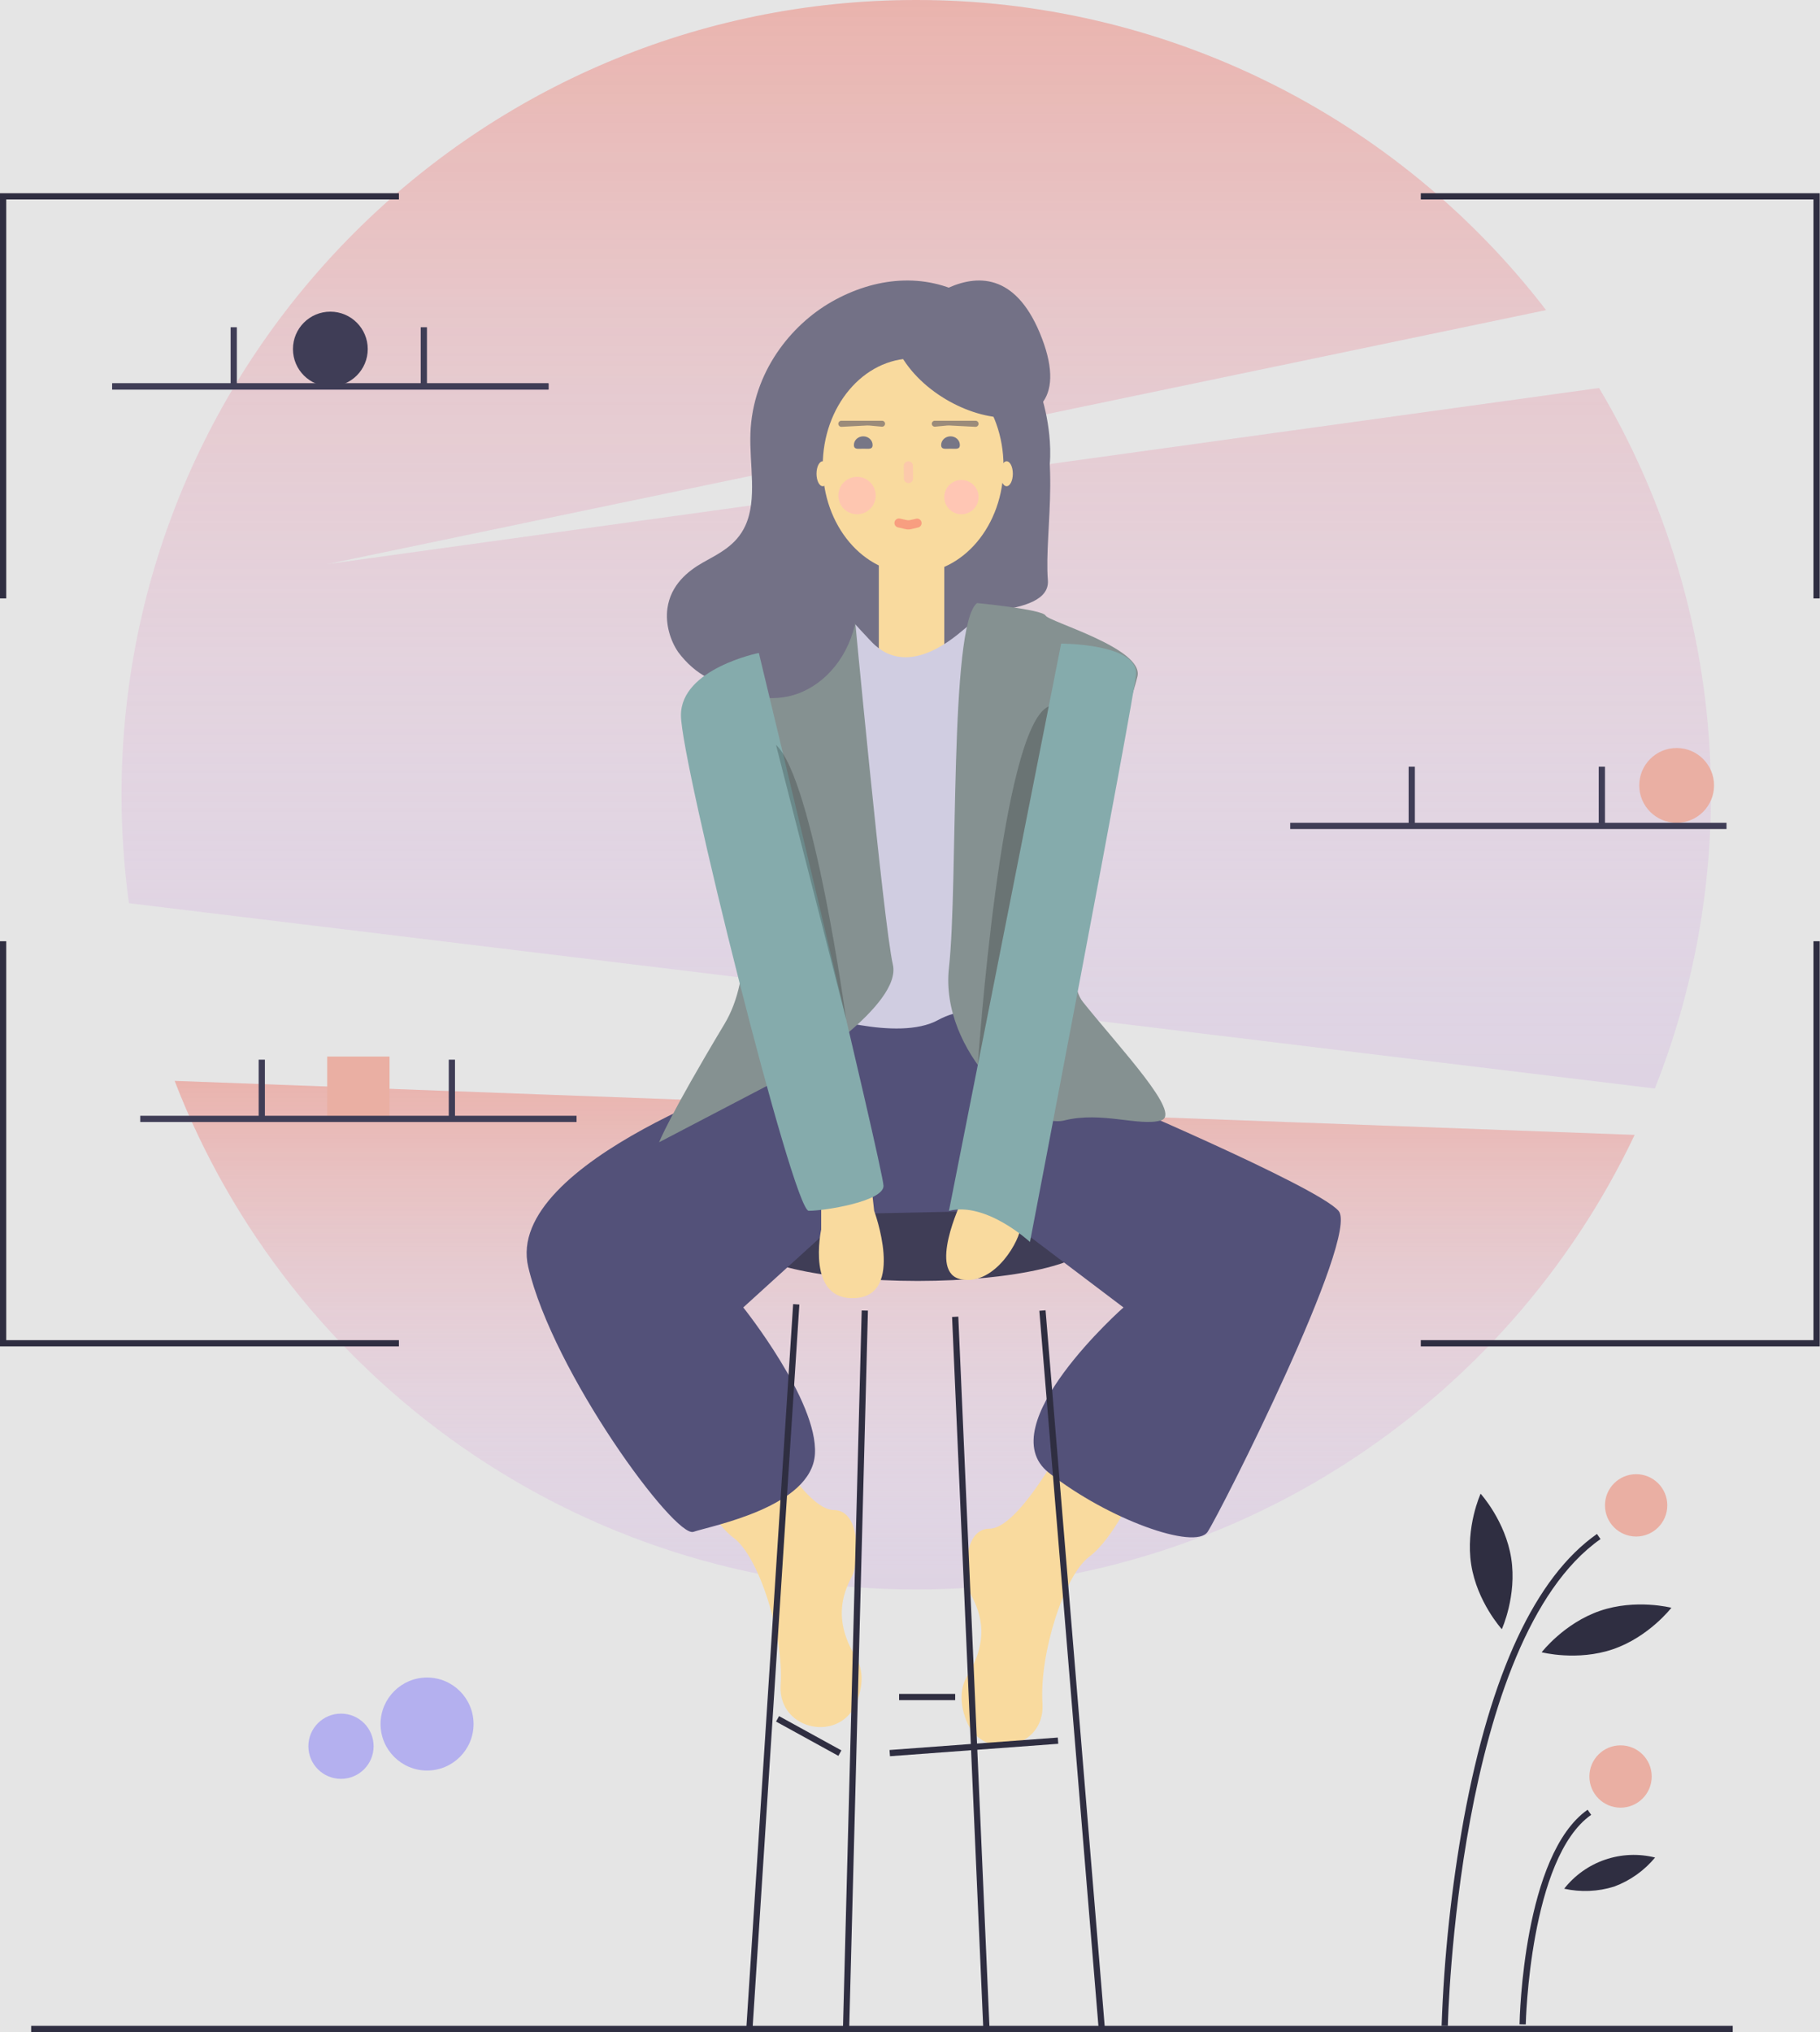 <svg width="584" height="652" viewBox="0 0 584 652" fill="none" xmlns="http://www.w3.org/2000/svg">
<rect width="584" height="652" fill="#E5E5E5"/>
<g clip-path="url(#clip0)">
<path opacity="0.4" d="M137.032 568.084C145.272 568.084 151.952 561.404 151.952 553.164C151.952 544.924 145.272 538.244 137.032 538.244C128.792 538.244 122.112 544.924 122.112 553.164C122.112 561.404 128.792 568.084 137.032 568.084Z" fill="#6C63FF"/>
<path opacity="0.4" d="M109.419 570.756C115.199 570.756 119.885 566.07 119.885 560.29C119.885 554.509 115.199 549.824 109.419 549.824C103.638 549.824 98.952 554.509 98.952 560.29C98.952 566.07 103.638 570.756 109.419 570.756Z" fill="#6C63FF"/>
<path d="M531.002 349.261C545.416 312.924 551.297 273.763 548.194 234.795C545.09 195.827 533.084 158.091 513.1 124.494L105 181L496.09 99.494C472.296 68.517 441.693 43.431 406.649 26.178C371.605 8.925 333.061 -0.032 294 2.18525e-06C153.167 2.18525e-06 39 114.167 39 255C39.003 266.639 39.796 278.265 41.373 289.797L531.002 349.261Z" fill="#C89BDE" fill-opacity="0.24"/>
<path d="M531.002 349.261C545.416 312.924 551.297 273.763 548.194 234.795C545.09 195.827 533.084 158.091 513.1 124.494L105 181L496.09 99.494C472.296 68.517 441.693 43.431 406.649 26.178C371.605 8.925 333.061 -0.032 294 2.18525e-06C153.167 2.18525e-06 39 114.167 39 255C39.003 266.639 39.796 278.265 41.373 289.797L531.002 349.261Z" fill="url(#paint0_linear)"/>
<path d="M56.044 346.81C92.903 442.274 185.536 510 294 510C395.778 510 483.617 450.366 524.514 364.139L56.044 346.81Z" fill="#C89BDE" fill-opacity="0.24"/>
<path d="M56.044 346.81C92.903 442.274 185.536 510 294 510C395.778 510 483.617 450.366 524.514 364.139L56.044 346.81Z" fill="url(#paint1_linear)"/>
<path d="M106 124C112.627 124 118 118.627 118 112C118 105.373 112.627 100 106 100C99.373 100 94 105.373 94 112C94 118.627 99.373 124 106 124Z" fill="#3F3D56"/>
<path d="M538 264C544.627 264 550 258.627 550 252C550 245.373 544.627 240 538 240C531.373 240 526 245.373 526 252C526 258.627 531.373 264 538 264Z" fill="#EAAFA3"/>
<path d="M125 339H105V359H125V339Z" fill="#EAAFA3"/>
<path d="M268 197.821C268 197.821 300.897 172.551 316.348 199.245C331.8 225.938 274.978 217.151 268 197.821Z" fill="#737186"/>
<path d="M330.19 122.476C318.372 101.078 294.992 100.081 294.992 100.081C294.992 100.081 272.209 96.959 257.594 129.548C243.972 159.924 225.172 189.253 254.568 196.364L259.877 178.654L263.166 197.682C267.351 198.005 271.55 198.082 275.743 197.913C307.224 196.824 337.204 198.231 336.239 186.126C334.956 170.033 341.56 143.065 330.19 122.476Z" fill="#737186"/>
<path d="M294.5 411C325.428 411 350.5 405.18 350.5 398C350.5 390.82 325.428 385 294.5 385C263.572 385 238.5 390.82 238.5 398C238.5 405.18 263.572 411 294.5 411Z" fill="#3F3D56"/>
<path d="M340.5 464.5C340.5 464.5 326.5 490.5 317.5 490.5C308.5 490.5 309.5 507.5 311.5 511.5C313.5 515.5 318.5 524.5 310.5 537.5C307.706 542.041 308.205 547.192 310.039 551.973C315.177 565.368 335.163 561.309 334.525 546.977C334.518 546.819 334.51 546.66 334.5 546.5C333.5 530.5 341.5 505.5 349.5 499.5C357.5 493.5 364.5 477.5 364.5 477.5L340.5 464.5Z" fill="#F9DA9E"/>
<path d="M244.5 458.5C244.5 458.5 258.5 484.5 267.5 484.5C276.5 484.5 275.5 501.5 273.5 505.5C271.5 509.5 266.5 518.5 274.5 531.5C277.294 536.041 276.795 541.192 274.961 545.973C269.823 559.368 249.837 555.309 250.474 540.977C250.482 540.819 250.49 540.66 250.5 540.5C251.5 524.5 243.5 499.5 235.5 493.5C227.5 487.5 220.5 471.5 220.5 471.5L244.5 458.5Z" fill="#F9DA9E"/>
<path d="M255.5 330.5L249.5 343.5C249.5 343.5 161.5 372.5 169.5 406.5C177.5 440.5 216.5 493.5 222.5 491.5C228.5 489.5 260.5 483.5 261.5 466.5C262.5 449.5 238.5 419.5 238.5 419.5L271.5 389.5L319.52 388.5L360.5 419.5C360.5 419.5 317.5 457.5 336.5 472.5C355.5 487.5 383.5 497.5 387.5 491.5C391.5 485.5 436.5 396.5 429.5 388.5C422.5 380.5 351.5 350.5 351.5 350.5L332.5 323.5L258.5 319.5L255.5 330.5Z" fill="#535179"/>
<path d="M303 179H282V216H303V179Z" fill="#F9DA9E"/>
<path d="M266 191C266 191 277 203.205 279 205.239C281 207.273 290 218.461 309 202.188C328 185.915 330 205.239 330 205.239V327.289C330 327.289 314 320.169 301 327.289C288 334.408 261 325.255 261 325.255L256 199.137L266 191Z" fill="#D0CDE1"/>
<path d="M273.845 193.5C273.845 193.5 264.5 189.5 256.5 193.5C248.5 197.5 220.5 217.5 222.5 226.5C224.5 235.5 250.5 298.5 232.5 328.5C214.5 358.5 211.5 366.5 211.5 366.5L255.5 343.5C255.5 343.5 289.5 322.5 286.5 309.5C283.5 296.5 273.845 193.5 273.845 193.5Z" fill="#859191"/>
<path d="M313.512 193.5C313.512 193.5 334.5 195.5 335.5 197.5C336.5 199.5 367 208 365 217C363 226 335.5 306.5 347.5 321.5C359.5 336.5 379.5 357.5 372.5 359.5C365.5 361.5 353.5 356.5 341.5 359.5C329.5 362.5 301.5 337.5 304.5 310.5C307.5 283.5 304.524 200.5 313.512 193.5Z" fill="#859191"/>
<path d="M263.5 384.5V394.5C263.5 394.5 258.5 417.5 274.5 416.5C290.5 415.5 280.5 388.5 280.5 388.5L279.5 379.5L263.5 384.5Z" fill="#F9DA9E"/>
<path d="M339.427 557.506L285.426 561.5L285.573 563.494L339.574 559.501L339.427 557.506Z" fill="#2F2E41"/>
<path d="M249.982 550.624L249.018 552.376L269.018 563.376L269.982 561.624L249.982 550.624Z" fill="#2F2E41"/>
<path d="M306.5 543.5H288.5V545.5H306.5V543.5Z" fill="#2F2E41"/>
<path d="M293.776 138.464C298.73 149.475 306.092 157.963 314.771 162.671C320.917 165.977 328.716 166.799 333.33 160.231C336.672 155.474 337.338 148.152 336.864 141.519C335.383 120.816 324.246 102.788 310.427 95.03C296.608 87.273 280.655 88.969 266.864 96.823C253.852 104.232 241.495 119.413 240.795 139.019C240.436 149.067 243.04 160.13 239.18 168.622C236.272 175.018 230.656 177.617 225.626 180.449C220.595 183.282 215.197 187.751 214.164 195.189C213.462 200.245 215.083 205.523 217.628 209.249C220.302 212.817 223.468 215.59 226.932 217.399C235.135 222.279 244.165 225.321 252.978 223.434C261.792 221.548 270.314 214.05 273.763 202.563C276.419 193.718 275.875 183.736 275.568 174.153C275.261 164.57 275.355 154.364 279.017 146.25C282.679 138.137 291.182 133.594 296.655 139.386" fill="#737186"/>
<path d="M241.498 650.568L239.502 650.432L254.502 418.432L256.498 418.568L241.498 650.568Z" fill="#2F2E41"/>
<path d="M315.501 650.549L305.501 422.549L307.499 422.451L317.499 650.451L315.501 650.549Z" fill="#2F2E41"/>
<path d="M335.497 420.418L333.503 420.582L352.503 650.582L354.497 650.418L335.497 420.418Z" fill="#2F2E41"/>
<path d="M308.5 385.5C308.5 385.5 297.5 408.5 308.5 410.5C319.5 412.5 327.5 397.5 327.5 393.5C327.5 389.5 308.5 385.5 308.5 385.5Z" fill="#F9DA9E"/>
<path d="M272.5 650.524L270.5 650.476L276.5 420.476L278.5 420.524L272.5 650.524Z" fill="#2F2E41"/>
<path d="M340.5 206.5C340.5 206.5 365.5 206.5 364.5 216.5C363.5 226.5 330.5 398.5 330.5 398.5C330.5 398.5 316.5 385.5 304.5 388.5L340.5 206.5Z" fill="#85ABAC"/>
<path d="M243.5 209.5C243.5 209.5 218.5 214.5 218.5 229.5C218.5 244.5 254.5 388.5 259.5 388.5C264.5 388.5 283.5 385.5 283.5 380.5C283.5 375.5 243.5 209.5 243.5 209.5Z" fill="#85ABAC"/>
<path opacity="0.2" d="M249 239L271.5 326.991C271.5 326.991 261 250 249 239Z" fill="black"/>
<path opacity="0.2" d="M336.517 226.636L313.761 341.68C313.761 341.68 321.034 233.272 336.517 226.636Z" fill="black"/>
<path d="M293 184C309.016 184 322 168.554 322 149.5C322 130.446 309.016 115 293 115C276.984 115 264 130.446 264 149.5C264 168.554 276.984 184 293 184Z" fill="#F9DA9E"/>
<path d="M556 650H10V652H556V650Z" fill="#2F2E41"/>
<path d="M464.583 650.02L462.583 649.98C463.357 627.743 465.729 605.59 469.683 583.693C478.331 536.812 492.712 506.023 512.426 492.182L513.574 493.818C467.522 526.152 464.606 648.784 464.583 650.02Z" fill="#2F2E41"/>
<path d="M489.583 649.541L487.583 649.502C487.626 647.287 488.876 595.088 509.426 580.66L510.574 582.297C490.854 596.143 489.593 649.009 489.583 649.541Z" fill="#2F2E41"/>
<path d="M525 493C530.523 493 535 488.523 535 483C535 477.477 530.523 473 525 473C519.477 473 515 477.477 515 483C515 488.523 519.477 493 525 493Z" fill="#EAAFA3"/>
<path d="M520 580C525.523 580 530 575.523 530 570C530 564.477 525.523 560 520 560C514.477 560 510 564.477 510 570C510 575.523 514.477 580 520 580Z" fill="#EAAFA3"/>
<path d="M484.922 499.995C486.801 511.999 481.903 522.735 481.903 522.735C481.903 522.735 473.958 514.009 472.078 502.005C470.199 490.001 475.097 479.265 475.097 479.265C475.097 479.265 483.042 487.991 484.922 499.995Z" fill="#2F2E41"/>
<path d="M517.609 529.148C506.116 533.091 494.69 530.138 494.69 530.138C494.69 530.138 501.898 520.794 513.391 516.852C524.884 512.909 536.31 515.862 536.31 515.862C536.31 515.862 529.102 525.206 517.609 529.148Z" fill="#2F2E41"/>
<path d="M517.978 605.31C512.777 606.943 507.237 607.183 501.914 606.003C505.294 601.7 509.846 598.466 515.022 596.691C520.198 594.915 525.776 594.674 531.086 595.997C527.608 600.195 523.088 603.407 517.978 605.31Z" fill="#2F2E41"/>
<path d="M2 192H0V62H128V64H2V192Z" fill="#2F2E41"/>
<path d="M583.904 192H581.904V64H455.904V62H583.904V192Z" fill="#2F2E41"/>
<path d="M2 302H0V432H128V430H2V302Z" fill="#2F2E41"/>
<path d="M583.904 302H581.904V430H455.904V432H583.904V302Z" fill="#2F2E41"/>
<path d="M176 123H36V125H176V123Z" fill="#3F3D56"/>
<path d="M76 105H74V123.5H76V105Z" fill="#3F3D56"/>
<path d="M137 105H135V123.5H137V105Z" fill="#3F3D56"/>
<path d="M554 264H414V266H554V264Z" fill="#3F3D56"/>
<path d="M176 123H36V125H176V123Z" fill="#3F3D56"/>
<path d="M454 246H452V264.5H454V246Z" fill="#3F3D56"/>
<path d="M515 246H513V264.5H515V246Z" fill="#3F3D56"/>
<path d="M185 358H45V360H185V358Z" fill="#3F3D56"/>
<path d="M85 340H83V358.5H85V340Z" fill="#3F3D56"/>
<path d="M146 340H144V358.5H146V340Z" fill="#3F3D56"/>
<path d="M323 156C324.105 156 325 154.209 325 152C325 149.791 324.105 148 323 148C321.895 148 321 149.791 321 152C321 154.209 321.895 156 323 156Z" fill="#F9DA9E"/>
<path d="M264 156C265.105 156 266 154.209 266 152C266 149.791 265.105 148 264 148C262.895 148 262 149.791 262 152C262 154.209 262.895 156 264 156Z" fill="#F9DA9E"/>
<path d="M308.5 165C311.538 165 314 162.538 314 159.5C314 156.462 311.538 154 308.5 154C305.462 154 303 156.462 303 159.5C303 162.538 305.462 165 308.5 165Z" fill="#FFC6B4"/>
<path d="M305 143.967C306.657 143.967 308 144.311 308 142.777C308 141.243 306.657 140 305 140C303.343 140 302 141.243 302 142.777C302 144.311 303.343 143.967 305 143.967Z" fill="#777686"/>
<path d="M286 106.418C286 106.418 318.897 68.077 334.348 108.578C349.8 149.078 292.978 135.747 286 106.418Z" fill="#737186"/>
<path d="M275 165C278.314 165 281 162.314 281 159C281 155.686 278.314 153 275 153C271.686 153 269 155.686 269 159C269 162.314 271.686 165 275 165Z" fill="#FFC5B3" fill-opacity="0.9"/>
<path opacity="0.5" d="M283.046 135H269.974C269.436 135 269 135.436 269 135.974C269 136.532 269.468 136.976 270.025 136.947L278.248 136.518C278.471 136.506 278.695 136.51 278.918 136.531L282.958 136.904C283.517 136.955 284 136.515 284 135.954C284 135.427 283.573 135 283.046 135Z" fill="#3F3D56"/>
<path opacity="0.5" d="M313.026 135H299.952C299.426 135 299 135.426 299 135.952C299 136.514 299.484 136.954 300.043 136.901L303.922 136.531C304.14 136.51 304.36 136.506 304.579 136.517L312.976 136.947C313.533 136.976 314 136.532 314 135.974C314 135.436 313.564 135 313.026 135Z" fill="#3F3D56"/>
<path opacity="0.5" d="M292.988 153.528L292.955 149.464C292.949 148.651 292.284 147.998 291.472 148.004C290.659 148.011 290.005 148.675 290.012 149.488L290.045 153.552C290.051 154.365 290.715 155.018 291.528 155.012C292.341 155.005 292.995 154.341 292.988 153.528Z" fill="#FFB8B8"/>
<path d="M277 143.967C278.657 143.967 280 144.311 280 142.777C280 141.243 278.657 140 277 140C275.343 140 274 141.243 274 142.777C274 144.311 275.343 143.967 277 143.967Z" fill="#777686"/>
<path opacity="0.5" d="M290.858 166.856L288.764 166.39C287.864 166.19 287.009 166.873 287.006 167.796C287.004 168.468 287.466 169.052 288.12 169.206L290.512 169.767C291.163 169.92 291.842 169.917 292.492 169.758L294.623 169.236C295.266 169.078 295.718 168.502 295.72 167.84C295.723 166.912 294.86 166.224 293.955 166.433L292.147 166.851C291.723 166.949 291.282 166.951 290.858 166.856Z" fill="#F96262"/>
</g>
<defs>
<linearGradient id="paint0_linear" x1="294" y1="-8.39233e-05" x2="294" y2="349.261" gradientUnits="userSpaceOnUse">
<stop stop-color="#F98B69" stop-opacity="0.44"/>
<stop offset="1" stop-color="white" stop-opacity="0"/>
</linearGradient>
<linearGradient id="paint1_linear" x1="290.279" y1="346.81" x2="290.279" y2="510" gradientUnits="userSpaceOnUse">
<stop stop-color="#F98B69" stop-opacity="0.44"/>
<stop offset="1" stop-color="white" stop-opacity="0"/>
</linearGradient>
<clipPath id="clip0">
<rect width="583.904" height="652" fill="white"/>
</clipPath>
</defs>
</svg>
